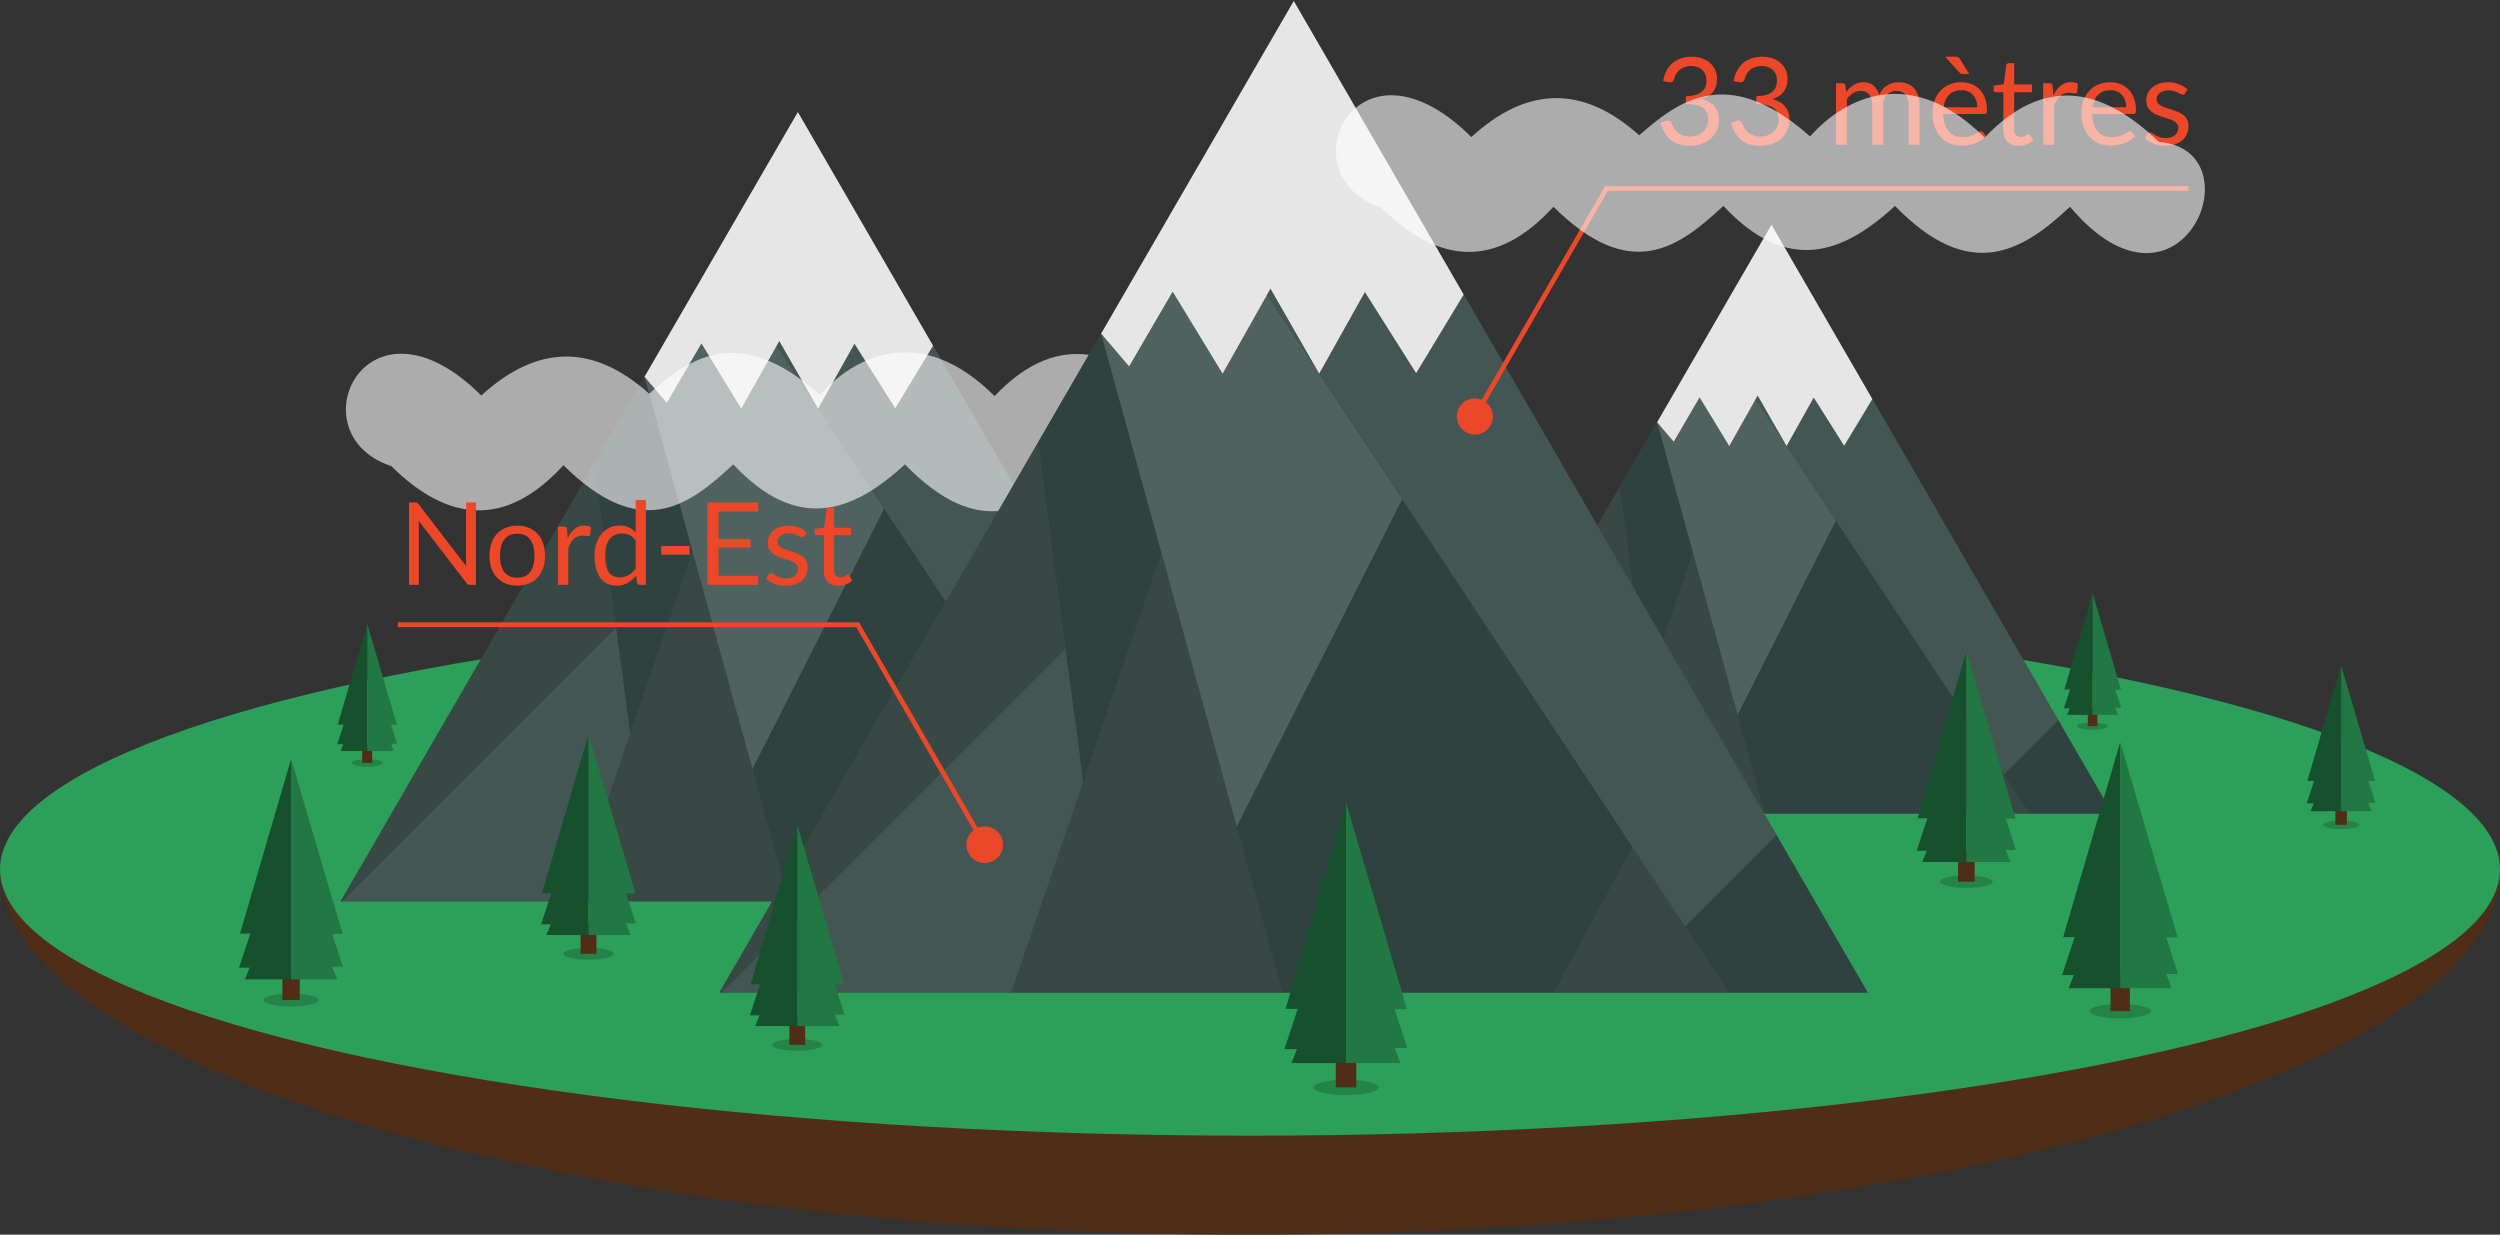 <?xml version="1.0" encoding="UTF-8" standalone="no"?>
<svg
   version="1.1"
   id="svg9697"
   viewBox="0 0 284.272 140.398"
   height="39.623mm"
   width="80.228mm"
   sodipodi:docname="crags-info.svg"
   inkscape:version="1.3.2 (091e20ef0f, 2023-11-25)"
   xmlns:inkscape="http://www.inkscape.org/namespaces/inkscape"
   xmlns:sodipodi="http://sodipodi.sourceforge.net/DTD/sodipodi-0.dtd"
   xmlns="http://www.w3.org/2000/svg"
   xmlns:svg="http://www.w3.org/2000/svg"
   xmlns:rdf="http://www.w3.org/1999/02/22-rdf-syntax-ns#"
   xmlns:cc="http://creativecommons.org/ns#"
   xmlns:dc="http://purl.org/dc/elements/1.1/">
  <rect x="0" y="0" width="284.272" height="140.398" fill="#333333" stroke="none"/>
  <sodipodi:namedview
     id="namedview1"
     pagecolor="#505050"
     bordercolor="#eeeeee"
     borderopacity="1"
     inkscape:showpageshadow="0"
     inkscape:pageopacity="0"
     inkscape:pagecheckerboard="0"
     inkscape:deskcolor="#505050"
     inkscape:document-units="mm"
     inkscape:zoom="2.7772436"
     inkscape:cx="133.94576"
     inkscape:cy="93.618004"
     inkscape:window-width="1920"
     inkscape:window-height="1136"
     inkscape:window-x="0"
     inkscape:window-y="0"
     inkscape:window-maximized="1"
     inkscape:current-layer="svg9697" />
  <defs
     id="defs9699" />
  <g
     id="g7195"
     transform="translate(-53.088,-24.655)">
    <path
       id="path7371"
       d="M 337.36,123.502 H 53.088 c -0.002,22.19 63.636,41.551 142.137,41.551 78.5,-7e-5 142.137,-19.361 142.136,-41.551 z"
       style="opacity:1;fill:#502d16;fill-opacity:1;stroke:none" />
    <ellipse
       ry="30.291"
       rx="142.136"
       cy="123.502"
       cx="195.224"
       id="path7223"
       style="opacity:1;fill:#2ca05a;fill-opacity:1;stroke:none" />
  </g>
  <g
     id="g7264"
     transform="matrix(0.323,0,0,0.323,51.918,-86.37)">
    <path
       style="opacity:1;fill:#374845;fill-rule:evenodd;stroke:none;stroke-width:1px;stroke-linecap:butt;stroke-linejoin:miter;stroke-opacity:1"
       d="m 342.857,553.791 h 240 L 498.418,407.887 462.902,369.732 422.641,416.035 Z"
       id="path7266" />
    <path
       style="fill:#374845;fill-opacity:1;fill-rule:evenodd;stroke:none;stroke-width:1px;stroke-linecap:butt;stroke-linejoin:miter;stroke-opacity:1"
       d="m 403.832,553.791 h 56.719 L 435.246,461.846 Z"
       id="path7268" />
    <path
       style="fill:#30423f;fill-opacity:1;fill-rule:evenodd;stroke:none;stroke-width:1px;stroke-linecap:butt;stroke-linejoin:miter;stroke-opacity:1"
       d="m 422.641,416.035 -13.191,22.777 9.432,70.93 16.365,-47.896 z"
       id="path7270" />
    <path
       style="fill:#374845;fill-opacity:1;fill-rule:evenodd;stroke:none;stroke-width:1px;stroke-linecap:butt;stroke-linejoin:miter;stroke-opacity:1"
       d="m 409.451,438.809 -66.594,114.982 h 0.445 l 71.879,-71.881 z"
       id="path7272" />
    <path
       style="fill:#445653;fill-opacity:1;fill-rule:evenodd;stroke:none;stroke-width:1px;stroke-linecap:butt;stroke-linejoin:miter;stroke-opacity:1"
       d="m 343.301,553.791 h 60.531 l 15.049,-44.049 -3.699,-27.832 z"
       id="path7274" />
    <path
       style="fill:#50625f;fill-opacity:1;fill-rule:evenodd;stroke:none;stroke-width:1px;stroke-linecap:butt;stroke-linejoin:miter;stroke-opacity:1"
       d="m 447.636,393.323 -24.997,22.714 28.365,103.066 34.59,-68.432 z"
       id="path7276" />
    <path
       style="fill:#30423f;fill-opacity:1;fill-rule:evenodd;stroke:none;stroke-width:1px;stroke-linecap:butt;stroke-linejoin:miter;stroke-opacity:1"
       d="m 460.551,553.791 h 56.68 l 16.482,-30.414 -48.119,-72.705 -34.59,68.432 z"
       id="path7278" />
    <path
       style="fill:#374845;fill-opacity:1;fill-rule:evenodd;stroke:none;stroke-width:1px;stroke-linecap:butt;stroke-linejoin:miter;stroke-opacity:1"
       d="m 517.23,553.791 h 36.613 l -20.131,-30.414 z"
       id="path7280" />
    <path
       style="fill:#30423f;fill-opacity:1;fill-rule:evenodd;stroke:none;stroke-width:1px;stroke-linecap:butt;stroke-linejoin:miter;stroke-opacity:1"
       d="m 553.844,553.791 h 29.014 l -19.051,-32.918 -19.105,19.105 z"
       id="path7282" />
    <path
       style="fill:#445653;fill-opacity:1;fill-rule:evenodd;stroke:none;stroke-width:1px;stroke-linecap:butt;stroke-linejoin:miter;stroke-opacity:1"
       d="m 477.768,407.361 -23.622,-4.202 90.556,136.82 19.105,-19.105 -65.389,-112.986 -9.936,16.439 z"
       id="path7284" />
    <path
       style="fill:#e6e6e6;fill-opacity:1;fill-rule:evenodd;stroke:none;stroke-width:1px;stroke-linecap:butt;stroke-linejoin:miter;stroke-opacity:1"
       d="m 498.418,407.887 -35.516,-61.369 -40.264,69.521 5.844,6.859 9.107,-15.625 10.445,17.143 10,-17.768 10.18,17.768 9.553,-17.055 10.715,16.965 z"
       id="path7286" />
  </g>
  <g
     transform="matrix(0.433,0,0,0.433,-109.715,-137.302)"
     id="g7288">
    <path
       id="path7290"
       d="m 342.857,553.791 h 240 L 498.418,407.887 462.902,369.732 422.641,416.035 Z"
       style="opacity:1;fill:#374845;fill-rule:evenodd;stroke:none;stroke-width:1px;stroke-linecap:butt;stroke-linejoin:miter;stroke-opacity:1" />
    <path
       id="path7292"
       d="m 403.832,553.791 h 56.719 L 435.246,461.846 Z"
       style="fill:#374845;fill-opacity:1;fill-rule:evenodd;stroke:none;stroke-width:1px;stroke-linecap:butt;stroke-linejoin:miter;stroke-opacity:1" />
    <path
       id="path7294"
       d="m 422.641,416.035 -13.191,22.777 9.432,70.93 16.365,-47.896 z"
       style="fill:#30423f;fill-opacity:1;fill-rule:evenodd;stroke:none;stroke-width:1px;stroke-linecap:butt;stroke-linejoin:miter;stroke-opacity:1" />
    <path
       id="path7296"
       d="m 409.451,438.809 -66.594,114.982 h 0.445 l 71.879,-71.881 z"
       style="fill:#374845;fill-opacity:1;fill-rule:evenodd;stroke:none;stroke-width:1px;stroke-linecap:butt;stroke-linejoin:miter;stroke-opacity:1" />
    <path
       id="path7298"
       d="m 343.301,553.791 h 60.531 l 15.049,-44.049 -3.699,-27.832 z"
       style="fill:#445653;fill-opacity:1;fill-rule:evenodd;stroke:none;stroke-width:1px;stroke-linecap:butt;stroke-linejoin:miter;stroke-opacity:1" />
    <path
       id="path7300"
       d="m 447.636,393.323 -24.997,22.714 28.365,103.066 34.59,-68.432 z"
       style="fill:#50625f;fill-opacity:1;fill-rule:evenodd;stroke:none;stroke-width:1px;stroke-linecap:butt;stroke-linejoin:miter;stroke-opacity:1" />
    <path
       id="path7302"
       d="m 460.551,553.791 h 56.68 l 16.482,-30.414 -48.119,-72.705 -34.59,68.432 z"
       style="fill:#30423f;fill-opacity:1;fill-rule:evenodd;stroke:none;stroke-width:1px;stroke-linecap:butt;stroke-linejoin:miter;stroke-opacity:1" />
    <path
       id="path7304"
       d="m 517.23,553.791 h 36.613 l -20.131,-30.414 z"
       style="fill:#374845;fill-opacity:1;fill-rule:evenodd;stroke:none;stroke-width:1px;stroke-linecap:butt;stroke-linejoin:miter;stroke-opacity:1" />
    <path
       id="path7306"
       d="m 553.844,553.791 h 29.014 l -19.051,-32.918 -19.105,19.105 z"
       style="fill:#30423f;fill-opacity:1;fill-rule:evenodd;stroke:none;stroke-width:1px;stroke-linecap:butt;stroke-linejoin:miter;stroke-opacity:1" />
    <path
       id="path7308"
       d="m 477.768,407.361 -23.622,-4.202 90.556,136.82 19.105,-19.105 -65.389,-112.986 -9.936,16.439 z"
       style="fill:#445653;fill-opacity:1;fill-rule:evenodd;stroke:none;stroke-width:1px;stroke-linecap:butt;stroke-linejoin:miter;stroke-opacity:1" />
    <path
       id="path7310"
       d="m 498.418,407.887 -35.516,-61.369 -40.264,69.521 5.844,6.859 9.107,-15.625 10.445,17.143 10,-17.768 10.18,17.768 9.553,-17.055 10.715,16.965 z"
       style="fill:#e6e6e6;fill-opacity:1;fill-rule:evenodd;stroke:none;stroke-width:1px;stroke-linecap:butt;stroke-linejoin:miter;stroke-opacity:1" />
  </g>
  <path
     style="fill:#ffffff;fill-opacity:0.592;fill-rule:evenodd;stroke:none;stroke-width:1px;stroke-linecap:butt;stroke-linejoin:miter;stroke-opacity:1"
     d="M 44.5,53.005 C 33.44,49.354 41.664,31.987 54.729,44.973 c 6.362,-5.831 12.723,-5.908 19.085,-0.206 4.198,-3.628 9.874,-8.372 19.428,0.137 3.916,-4.402 11.414,-8.286 19.851,0.132 6.701,-7.045 13.288,-5.816 19.806,0.485 11.379,0.903 2.48,22.291 -10.097,7.379 -5.543,5.219 -11.469,8.598 -19.903,-0.097 -5.976,5.518 -12.265,7.765 -19.515,0 -5.165,4.815 -10.561,8.762 -19.32,0.097 -6.49,7.113 -13.079,6.542 -19.564,0.105 z"
     id="path7179" />
  <g
     id="g7251"
     transform="matrix(0.544,0,0,0.544,-104.706,-188.398)">
    <path
       id="path6248"
       d="m 342.857,553.791 h 240 L 498.418,407.887 462.902,369.732 422.641,416.035 Z"
       style="opacity:1;fill:#374845;fill-rule:evenodd;stroke:none;stroke-width:1px;stroke-linecap:butt;stroke-linejoin:miter;stroke-opacity:1" />
    <path
       id="path6279"
       d="m 403.832,553.791 h 56.719 L 435.246,461.846 Z"
       style="fill:#374845;fill-opacity:1;fill-rule:evenodd;stroke:none;stroke-width:1px;stroke-linecap:butt;stroke-linejoin:miter;stroke-opacity:1" />
    <path
       id="path7095"
       d="m 422.641,416.035 -13.191,22.777 9.432,70.93 16.365,-47.896 z"
       style="fill:#30423f;fill-opacity:1;fill-rule:evenodd;stroke:none;stroke-width:1px;stroke-linecap:butt;stroke-linejoin:miter;stroke-opacity:1" />
    <path
       id="path7097"
       d="m 409.451,438.809 -66.594,114.982 h 0.445 l 71.879,-71.881 z"
       style="fill:#374845;fill-opacity:1;fill-rule:evenodd;stroke:none;stroke-width:1px;stroke-linecap:butt;stroke-linejoin:miter;stroke-opacity:1" />
    <path
       id="path7099"
       d="m 343.301,553.791 h 60.531 l 15.049,-44.049 -3.699,-27.832 z"
       style="fill:#445653;fill-opacity:1;fill-rule:evenodd;stroke:none;stroke-width:1px;stroke-linecap:butt;stroke-linejoin:miter;stroke-opacity:1" />
    <path
       id="path7101"
       d="m 447.636,393.323 -24.997,22.714 28.365,103.066 34.59,-68.432 z"
       style="fill:#50625f;fill-opacity:1;fill-rule:evenodd;stroke:none;stroke-width:1px;stroke-linecap:butt;stroke-linejoin:miter;stroke-opacity:1" />
    <path
       id="path7103"
       d="m 460.551,553.791 h 56.68 l 16.482,-30.414 -48.119,-72.705 -34.59,68.432 z"
       style="fill:#30423f;fill-opacity:1;fill-rule:evenodd;stroke:none;stroke-width:1px;stroke-linecap:butt;stroke-linejoin:miter;stroke-opacity:1" />
    <path
       id="path7107"
       d="m 517.23,553.791 h 36.613 l -20.131,-30.414 z"
       style="fill:#374845;fill-opacity:1;fill-rule:evenodd;stroke:none;stroke-width:1px;stroke-linecap:butt;stroke-linejoin:miter;stroke-opacity:1" />
    <path
       id="path7109"
       d="m 553.844,553.791 h 29.014 l -19.051,-32.918 -19.105,19.105 z"
       style="fill:#30423f;fill-opacity:1;fill-rule:evenodd;stroke:none;stroke-width:1px;stroke-linecap:butt;stroke-linejoin:miter;stroke-opacity:1" />
    <path
       id="path7111"
       d="m 477.768,407.361 -23.622,-4.202 90.556,136.82 19.105,-19.105 -65.389,-112.986 -9.936,16.439 z"
       style="fill:#445653;fill-opacity:1;fill-rule:evenodd;stroke:none;stroke-width:1px;stroke-linecap:butt;stroke-linejoin:miter;stroke-opacity:1" />
    <path
       id="path6255"
       d="m 498.418,407.887 -35.516,-61.369 -40.264,69.521 5.844,6.859 9.107,-15.625 10.445,17.143 10,-17.768 10.18,17.768 9.553,-17.055 10.715,16.965 z"
       style="fill:#e6e6e6;fill-opacity:1;fill-rule:evenodd;stroke:none;stroke-width:1px;stroke-linecap:butt;stroke-linejoin:miter;stroke-opacity:1" />
  </g>
  <path
     style="fill:none;fill-rule:evenodd;stroke:#ec4728;stroke-width:0.544px;stroke-linecap:butt;stroke-linejoin:miter;stroke-opacity:1"
     d="m 167.699,47.361 14.972,-25.931 h 66.181"
     id="path7351" />
  <path
     style="-inkscape-font-specification:Lato;fill:#ec4728;stroke-width:0.679px"
     d="m 192.351,6.447 q 0.629,0 1.161,0.18 0.532,0.18 0.913,0.512 0.387,0.332 0.601,0.802 0.214,0.47 0.214,1.044 0,0.47 -0.124,0.843 -0.118,0.366 -0.346,0.65 -0.221,0.277 -0.539,0.47 -0.318,0.194 -0.712,0.311 0.968,0.256 1.452,0.857 0.491,0.601 0.491,1.507 0,0.684 -0.263,1.231 -0.256,0.546 -0.705,0.933 -0.449,0.38 -1.051,0.588 -0.595,0.2 -1.279,0.2 -0.788,0 -1.348,-0.194 -0.56,-0.2 -0.947,-0.546 -0.387,-0.346 -0.636,-0.816 -0.249,-0.477 -0.422,-1.03 l 0.532,-0.221 q 0.207,-0.09 0.401,-0.048 0.2,0.041 0.29,0.228 0.09,0.194 0.221,0.463 0.138,0.27 0.373,0.518 0.235,0.249 0.595,0.422 0.366,0.173 0.926,0.173 0.518,0 0.906,-0.166 0.394,-0.173 0.65,-0.442 0.263,-0.27 0.394,-0.601 0.131,-0.332 0.131,-0.657 0,-0.401 -0.104,-0.733 -0.104,-0.332 -0.387,-0.574 -0.283,-0.242 -0.781,-0.38 -0.491,-0.138 -1.265,-0.138 v -0.892 q 0.636,-0.007 1.078,-0.138 0.449,-0.131 0.726,-0.359 0.283,-0.228 0.408,-0.546 0.131,-0.318 0.131,-0.705 0,-0.429 -0.138,-0.747 -0.131,-0.318 -0.366,-0.525 -0.235,-0.207 -0.56,-0.311 -0.318,-0.104 -0.691,-0.104 -0.373,0 -0.698,0.111 -0.318,0.111 -0.567,0.311 -0.242,0.194 -0.408,0.463 -0.166,0.27 -0.235,0.595 -0.09,0.242 -0.228,0.325 -0.131,0.076 -0.387,0.041 l -0.643,-0.111 q 0.097,-0.677 0.373,-1.196 0.277,-0.525 0.698,-0.878 0.429,-0.353 0.975,-0.532 0.553,-0.187 1.189,-0.187 z m 8.019,0 q 0.629,0 1.161,0.18 0.532,0.18 0.913,0.512 0.387,0.332 0.601,0.802 0.214,0.47 0.214,1.044 0,0.47 -0.124,0.843 -0.118,0.366 -0.346,0.65 -0.221,0.277 -0.539,0.47 -0.318,0.194 -0.712,0.311 0.968,0.256 1.452,0.857 0.491,0.601 0.491,1.507 0,0.684 -0.263,1.231 -0.256,0.546 -0.705,0.933 -0.449,0.38 -1.051,0.588 -0.595,0.2 -1.279,0.2 -0.788,0 -1.348,-0.194 -0.56,-0.2 -0.947,-0.546 -0.387,-0.346 -0.636,-0.816 -0.249,-0.477 -0.422,-1.03 l 0.532,-0.221 q 0.207,-0.09 0.401,-0.048 0.2,0.041 0.29,0.228 0.09,0.194 0.221,0.463 0.138,0.27 0.373,0.518 0.235,0.249 0.595,0.422 0.366,0.173 0.926,0.173 0.518,0 0.906,-0.166 0.394,-0.173 0.65,-0.442 0.263,-0.27 0.394,-0.601 0.131,-0.332 0.131,-0.657 0,-0.401 -0.104,-0.733 -0.104,-0.332 -0.387,-0.574 -0.283,-0.242 -0.781,-0.38 -0.491,-0.138 -1.265,-0.138 v -0.892 q 0.636,-0.007 1.078,-0.138 0.449,-0.131 0.726,-0.359 0.283,-0.228 0.408,-0.546 0.131,-0.318 0.131,-0.705 0,-0.429 -0.138,-0.747 -0.131,-0.318 -0.366,-0.525 -0.235,-0.207 -0.56,-0.311 -0.318,-0.104 -0.691,-0.104 -0.373,0 -0.698,0.111 -0.318,0.111 -0.567,0.311 -0.242,0.194 -0.408,0.463 -0.166,0.27 -0.235,0.595 -0.09,0.242 -0.228,0.325 -0.131,0.076 -0.387,0.041 l -0.643,-0.111 q 0.097,-0.677 0.373,-1.196 0.277,-0.525 0.698,-0.878 0.429,-0.353 0.975,-0.532 0.553,-0.187 1.189,-0.187 z m 8.399,10.017 V 9.461 h 0.74 q 0.263,0 0.325,0.256 l 0.09,0.719 q 0.387,-0.477 0.871,-0.781 0.484,-0.304 1.12,-0.304 0.705,0 1.141,0.394 0.442,0.394 0.636,1.065 0.152,-0.38 0.387,-0.657 0.242,-0.277 0.539,-0.456 0.297,-0.18 0.629,-0.263 0.339,-0.083 0.684,-0.083 0.553,0 0.982,0.18 0.436,0.173 0.733,0.512 0.304,0.339 0.463,0.836 0.159,0.491 0.159,1.127 v 4.459 h -1.237 v -4.459 q 0,-0.823 -0.359,-1.244 -0.359,-0.429 -1.037,-0.429 -0.304,0 -0.581,0.111 -0.27,0.104 -0.477,0.311 -0.207,0.207 -0.332,0.525 -0.118,0.311 -0.118,0.726 v 4.459 h -1.237 v -4.459 q 0,-0.843 -0.339,-1.258 -0.339,-0.415 -0.989,-0.415 -0.456,0 -0.843,0.249 -0.387,0.242 -0.712,0.664 v 5.219 z m 10.971,0 z m 3.27,-7.114 q 0.629,0 1.161,0.214 0.539,0.207 0.926,0.608 0.394,0.394 0.615,0.982 0.221,0.581 0.221,1.327 0,0.29 -0.062,0.387 -0.062,0.097 -0.235,0.097 h -4.68 q 0.014,0.664 0.18,1.154 0.166,0.491 0.456,0.823 0.29,0.325 0.691,0.491 0.401,0.159 0.899,0.159 0.463,0 0.795,-0.104 0.339,-0.111 0.581,-0.235 0.242,-0.124 0.401,-0.228 0.166,-0.111 0.283,-0.111 0.152,0 0.235,0.118 l 0.346,0.449 q -0.228,0.277 -0.546,0.484 -0.318,0.2 -0.684,0.332 -0.359,0.131 -0.747,0.194 -0.387,0.069 -0.767,0.069 -0.726,0 -1.341,-0.242 -0.608,-0.249 -1.058,-0.719 -0.442,-0.477 -0.691,-1.175 -0.249,-0.698 -0.249,-1.604 0,-0.733 0.221,-1.369 0.228,-0.636 0.65,-1.099 0.422,-0.47 1.03,-0.733 0.608,-0.27 1.369,-0.27 z m 0.028,0.906 q -0.892,0 -1.403,0.518 -0.512,0.512 -0.636,1.424 h 3.83 q 0,-0.429 -0.124,-0.781 -0.118,-0.359 -0.353,-0.615 -0.228,-0.263 -0.56,-0.401 -0.332,-0.145 -0.754,-0.145 z m -0.691,-3.809 q 0.228,0 0.339,0.076 0.111,0.069 0.207,0.228 l 1.03,1.673 h -0.705 q -0.145,0 -0.235,-0.041 -0.09,-0.048 -0.187,-0.152 L 221.178,6.447 Z m 7.176,10.128 q -0.83,0 -1.279,-0.463 -0.442,-0.463 -0.442,-1.334 v -4.286 h -0.843 q -0.111,0 -0.187,-0.062 -0.076,-0.069 -0.076,-0.207 V 9.731 l 1.148,-0.145 0.283,-2.164 q 0.021,-0.104 0.09,-0.166 0.076,-0.069 0.194,-0.069 h 0.622 v 2.413 h 2.026 v 0.892 h -2.026 v 4.203 q 0,0.442 0.214,0.657 0.214,0.214 0.553,0.214 0.194,0 0.332,-0.048 0.145,-0.055 0.249,-0.118 0.104,-0.062 0.173,-0.111 0.076,-0.055 0.131,-0.055 0.097,0 0.173,0.118 l 0.359,0.588 q -0.318,0.297 -0.767,0.47 -0.449,0.166 -0.926,0.166 z m 2.807,-0.111 V 9.461 h 0.705 q 0.2,0 0.277,0.076 0.076,0.076 0.104,0.263 l 0.076,1.065 q 0.332,-0.719 0.816,-1.12 0.491,-0.408 1.189,-0.408 0.221,0 0.422,0.048 0.207,0.048 0.366,0.152 l -0.09,0.919 q -0.042,0.173 -0.207,0.173 -0.097,0 -0.283,-0.041 -0.187,-0.041 -0.422,-0.041 -0.332,0 -0.595,0.104 -0.263,0.097 -0.47,0.29 -0.2,0.187 -0.359,0.463 -0.159,0.277 -0.29,0.636 v 4.424 z m 7.618,-7.114 q 0.629,0 1.161,0.214 0.539,0.207 0.926,0.608 0.394,0.394 0.615,0.982 0.221,0.581 0.221,1.327 0,0.29 -0.062,0.387 -0.062,0.097 -0.235,0.097 h -4.68 q 0.014,0.664 0.18,1.154 0.166,0.491 0.456,0.823 0.29,0.325 0.691,0.491 0.401,0.159 0.899,0.159 0.463,0 0.795,-0.104 0.339,-0.111 0.581,-0.235 0.242,-0.124 0.401,-0.228 0.166,-0.111 0.283,-0.111 0.152,0 0.235,0.118 l 0.346,0.449 q -0.228,0.277 -0.546,0.484 -0.318,0.2 -0.684,0.332 -0.359,0.131 -0.747,0.194 -0.387,0.069 -0.767,0.069 -0.726,0 -1.341,-0.242 -0.608,-0.249 -1.058,-0.719 -0.442,-0.477 -0.691,-1.175 -0.249,-0.698 -0.249,-1.604 0,-0.733 0.221,-1.369 0.228,-0.636 0.65,-1.099 0.422,-0.47 1.03,-0.733 0.608,-0.27 1.369,-0.27 z m 0.028,0.906 q -0.892,0 -1.403,0.518 -0.512,0.512 -0.636,1.424 h 3.83 q 0,-0.429 -0.124,-0.781 -0.118,-0.359 -0.353,-0.615 -0.228,-0.263 -0.56,-0.401 -0.332,-0.145 -0.754,-0.145 z m 8.482,0.359 q -0.083,0.152 -0.256,0.152 -0.104,0 -0.235,-0.076 -0.131,-0.076 -0.325,-0.166 -0.187,-0.097 -0.449,-0.173 -0.263,-0.083 -0.622,-0.083 -0.311,0 -0.56,0.083 -0.249,0.076 -0.429,0.214 -0.173,0.138 -0.27,0.325 -0.09,0.18 -0.09,0.394 0,0.27 0.152,0.449 0.159,0.18 0.415,0.311 0.256,0.131 0.581,0.235 0.325,0.097 0.664,0.214 0.346,0.111 0.671,0.249 0.325,0.138 0.581,0.346 0.256,0.207 0.408,0.512 0.159,0.297 0.159,0.719 0,0.484 -0.173,0.899 -0.173,0.408 -0.512,0.712 -0.339,0.297 -0.83,0.47 -0.491,0.173 -1.134,0.173 -0.733,0 -1.327,-0.235 -0.595,-0.242 -1.009,-0.615 l 0.29,-0.47 q 0.055,-0.09 0.131,-0.138 0.076,-0.048 0.194,-0.048 0.124,0 0.263,0.097 0.138,0.097 0.332,0.214 0.2,0.118 0.484,0.214 0.283,0.097 0.705,0.097 0.359,0 0.629,-0.09 0.27,-0.097 0.449,-0.256 0.18,-0.159 0.263,-0.366 0.09,-0.207 0.09,-0.442 0,-0.29 -0.159,-0.477 -0.152,-0.194 -0.408,-0.325 -0.256,-0.138 -0.588,-0.235 -0.325,-0.104 -0.671,-0.214 -0.339,-0.111 -0.671,-0.249 -0.325,-0.145 -0.581,-0.359 -0.256,-0.214 -0.415,-0.525 -0.152,-0.318 -0.152,-0.767 0,-0.401 0.166,-0.767 0.166,-0.373 0.484,-0.65 0.318,-0.283 0.781,-0.449 0.463,-0.166 1.058,-0.166 0.691,0 1.237,0.221 0.553,0.214 0.954,0.595 z"
     id="text7353"
     aria-label="33 mètres" />
  <circle
     style="fill:#ec4728;fill-opacity:1;stroke:none;stroke-width:0.544"
     id="path7377"
     cx="167.699"
     cy="47.361"
     r="2.053" />
  <path
     id="path6373"
     d="M 111.969,96.057 97.524,71.036 H 45.234"
     style="fill:none;fill-rule:evenodd;stroke:#ec4728;stroke-width:0.544px;stroke-linecap:butt;stroke-linejoin:miter;stroke-opacity:1" />
  <circle
     r="2.084"
     cy="96.057"
     cx="111.969"
     id="circle6375"
     style="fill:#ec4728;fill-opacity:1;stroke:none;stroke-width:0.544" />
  <path
     d="m 47.165,57.126 q 0.085,0 0.144,0.013 0.059,0.006 0.105,0.033 0.046,0.02 0.092,0.065 0.046,0.039 0.098,0.105 l 5.426,7.062 q -0.013,-0.17 -0.026,-0.327 -0.006,-0.164 -0.006,-0.308 v -6.643 h 1.113 v 9.379 h -0.635 q -0.151,0 -0.255,-0.052 -0.098,-0.052 -0.196,-0.177 L 47.596,59.214 q 0.013,0.164 0.02,0.321 0.006,0.157 0.006,0.288 v 6.682 h -1.113 v -9.379 h 0.655 z m 11.657,2.644 q 0.727,0 1.309,0.242 0.583,0.242 0.995,0.687 0.412,0.445 0.628,1.08 0.223,0.628 0.223,1.407 0,0.785 -0.223,1.414 -0.216,0.628 -0.628,1.073 -0.412,0.445 -0.995,0.687 -0.583,0.236 -1.309,0.236 -0.733,0 -1.322,-0.236 -0.583,-0.242 -0.995,-0.687 -0.412,-0.445 -0.635,-1.073 -0.216,-0.628 -0.216,-1.414 0,-0.779 0.216,-1.407 0.223,-0.635 0.635,-1.08 0.412,-0.445 0.995,-0.687 0.589,-0.242 1.322,-0.242 z m 0,5.917 q 0.982,0 1.466,-0.655 0.484,-0.661 0.484,-1.839 0,-1.185 -0.484,-1.846 -0.484,-0.661 -1.466,-0.661 -0.497,0 -0.87,0.17 -0.367,0.17 -0.615,0.491 -0.242,0.321 -0.367,0.792 -0.118,0.465 -0.118,1.054 0,1.178 0.484,1.839 0.491,0.655 1.486,0.655 z m 4.627,0.818 v -6.63 h 0.668 q 0.19,0 0.262,0.072 0.072,0.072 0.098,0.249 l 0.072,1.008 q 0.314,-0.681 0.772,-1.06 0.465,-0.386 1.126,-0.386 0.209,0 0.399,0.046 0.196,0.046 0.347,0.144 l -0.085,0.87 q -0.039,0.164 -0.196,0.164 -0.092,0 -0.268,-0.039 -0.177,-0.039 -0.399,-0.039 -0.314,0 -0.563,0.098 -0.249,0.092 -0.445,0.275 -0.19,0.177 -0.34,0.439 -0.151,0.262 -0.275,0.602 v 4.189 z m 9.301,0 q -0.249,0 -0.314,-0.242 l -0.105,-0.805 q -0.425,0.517 -0.975,0.831 -0.543,0.308 -1.25,0.308 -0.569,0 -1.034,-0.216 -0.465,-0.223 -0.792,-0.648 -0.327,-0.425 -0.504,-1.06 -0.177,-0.635 -0.177,-1.46 0,-0.733 0.196,-1.361 0.196,-0.635 0.563,-1.1 0.367,-0.465 0.897,-0.727 0.537,-0.268 1.204,-0.268 0.609,0 1.041,0.209 0.439,0.203 0.779,0.576 v -3.678 h 1.165 v 9.641 z m -2.265,-0.851 q 0.576,0 1.001,-0.262 0.432,-0.262 0.792,-0.74 v -3.201 q -0.327,-0.432 -0.707,-0.609 -0.38,-0.177 -0.851,-0.177 -0.923,0 -1.42,0.661 -0.497,0.661 -0.497,1.885 0,0.648 0.111,1.113 0.111,0.458 0.327,0.759 0.216,0.295 0.53,0.432 0.314,0.137 0.713,0.137 z m 4.699,-3.567 h 3.233 v 0.988 h -3.233 z m 11.022,-4.961 v 1.034 h -4.51 v 3.115 h 3.652 v 0.995 h -3.652 v 3.201 h 4.516 l -0.006,1.034 h -5.779 v -9.379 z m 5.262,3.842 q -0.079,0.144 -0.242,0.144 -0.098,0 -0.223,-0.072 -0.124,-0.072 -0.308,-0.157 -0.177,-0.092 -0.425,-0.164 -0.249,-0.079 -0.589,-0.079 -0.295,0 -0.53,0.079 -0.236,0.072 -0.406,0.203 -0.164,0.131 -0.255,0.308 -0.085,0.17 -0.085,0.373 0,0.255 0.144,0.425 0.151,0.17 0.393,0.295 0.242,0.124 0.55,0.223 0.308,0.092 0.628,0.203 0.327,0.105 0.635,0.236 0.308,0.131 0.55,0.327 0.242,0.196 0.386,0.484 0.151,0.281 0.151,0.681 0,0.458 -0.164,0.851 -0.164,0.386 -0.484,0.674 -0.321,0.281 -0.785,0.445 -0.465,0.164 -1.073,0.164 -0.694,0 -1.257,-0.223 -0.563,-0.229 -0.956,-0.583 l 0.275,-0.445 q 0.052,-0.085 0.124,-0.131 0.072,-0.046 0.183,-0.046 0.118,0 0.249,0.092 0.131,0.092 0.314,0.203 0.19,0.111 0.458,0.203 0.268,0.092 0.668,0.092 0.34,0 0.596,-0.085 0.255,-0.092 0.425,-0.242 0.17,-0.151 0.249,-0.347 0.085,-0.196 0.085,-0.419 0,-0.275 -0.151,-0.452 -0.144,-0.183 -0.386,-0.308 -0.242,-0.131 -0.556,-0.223 -0.308,-0.098 -0.635,-0.203 -0.321,-0.105 -0.635,-0.236 -0.308,-0.137 -0.55,-0.34 -0.242,-0.203 -0.393,-0.497 -0.144,-0.301 -0.144,-0.727 0,-0.38 0.157,-0.727 0.157,-0.353 0.458,-0.615 0.301,-0.268 0.74,-0.425 0.439,-0.157 1.001,-0.157 0.655,0 1.172,0.209 0.524,0.203 0.903,0.563 z m 3.842,5.642 q -0.785,0 -1.211,-0.439 -0.419,-0.439 -0.419,-1.263 v -4.058 h -0.798 q -0.105,0 -0.177,-0.059 -0.072,-0.065 -0.072,-0.196 v -0.465 l 1.086,-0.137 0.268,-2.049 q 0.02,-0.098 0.085,-0.157 0.072,-0.065 0.183,-0.065 h 0.589 v 2.284 h 1.918 v 0.844 h -1.918 v 3.979 q 0,0.419 0.203,0.622 0.203,0.203 0.524,0.203 0.183,0 0.314,-0.046 0.137,-0.052 0.236,-0.111 0.098,-0.059 0.164,-0.105 0.072,-0.052 0.124,-0.052 0.092,0 0.164,0.111 l 0.34,0.556 q -0.301,0.281 -0.727,0.445 -0.425,0.157 -0.877,0.157 z"
     id="text6377"
     style="-inkscape-font-specification:Lato;fill:#ec4728;stroke-width:0.643px"
     aria-label="Nord-Est" />
  <path
     id="path7183"
     d="m 157.078,23.616 c -11.061,-3.651 -2.836,-21.018 10.229,-8.032 6.362,-5.831 12.723,-5.908 19.085,-0.206 4.198,-3.628 9.874,-8.372 19.428,0.137 3.916,-4.402 11.414,-8.286 19.851,0.132 6.701,-7.045 13.288,-5.816 19.806,0.485 11.379,0.903 2.48,22.291 -10.097,7.379 -5.543,5.219 -11.469,8.598 -19.903,-0.097 -5.976,5.518 -12.265,7.765 -19.515,0 -5.165,4.815 -10.561,8.762 -19.32,0.097 -6.49,7.113 -13.079,6.542 -19.564,0.105 z"
     style="fill:#ffffff;fill-opacity:0.592;fill-rule:evenodd;stroke:none;stroke-width:1px;stroke-linecap:butt;stroke-linejoin:miter;stroke-opacity:1" />
  <g
     transform="matrix(0.659,0,0,0.659,32.234,16)"
     id="use7144">
    <ellipse
       style="fill:#000000;fill-opacity:0.187;stroke:none"
       id="ellipse9979"
       cx="290.379"
       cy="127.854"
       rx="4.546"
       ry="1.069" />
    <path
       style="fill:#502d16;fill-rule:evenodd;stroke:none;stroke-width:1px;stroke-linecap:butt;stroke-linejoin:miter;stroke-opacity:1"
       d="m 288.951,127.854 h 2.855 v -5.286 h -2.855 z"
       id="path9981" />
    <path
       style="fill:#16502d;fill-rule:evenodd;stroke:none;stroke-width:1px;stroke-linecap:butt;stroke-linejoin:miter;stroke-opacity:1"
       d="m 290.379,88.135 -8.419,28.782 h 1.695 l -1.856,5.609 h 1.745 l -0.78,1.937 h 7.615 z"
       id="path9983" />
    <path
       style="fill:#217844;fill-rule:evenodd;stroke:none;stroke-width:1px;stroke-linecap:butt;stroke-linejoin:miter;stroke-opacity:1"
       d="m 290.379,88.135 v 36.328 h 7.602 l -0.807,-2.098 h 1.735 l -1.735,-5.407 h 1.695 z"
       id="path9985" />
  </g>
  <g
     transform="matrix(0.816,0,0,0.816,-83.897,19.318)"
     id="use7148">
    <ellipse
       style="fill:#000000;fill-opacity:0.187;stroke:none"
       id="ellipse9949"
       cx="290.379"
       cy="127.854"
       rx="4.546"
       ry="1.069" />
    <path
       style="fill:#502d16;fill-rule:evenodd;stroke:none;stroke-width:1px;stroke-linecap:butt;stroke-linejoin:miter;stroke-opacity:1"
       d="m 288.951,127.854 h 2.855 v -5.286 h -2.855 z"
       id="path9951" />
    <path
       style="fill:#16502d;fill-rule:evenodd;stroke:none;stroke-width:1px;stroke-linecap:butt;stroke-linejoin:miter;stroke-opacity:1"
       d="m 290.379,88.135 -8.419,28.782 h 1.695 l -1.856,5.609 h 1.745 l -0.78,1.937 h 7.615 z"
       id="path9953" />
    <path
       style="fill:#217844;fill-rule:evenodd;stroke:none;stroke-width:1px;stroke-linecap:butt;stroke-linejoin:miter;stroke-opacity:1"
       d="m 290.379,88.135 v 36.328 h 7.602 l -0.807,-2.098 h 1.735 l -1.735,-5.407 h 1.695 z"
       id="path9955" />
  </g>
  <g
     transform="matrix(0.381,0,0,0.381,127.313,33.865)"
     id="use7150">
    <ellipse
       style="fill:#000000;fill-opacity:0.187;stroke:none"
       id="ellipse9969"
       cx="290.379"
       cy="127.854"
       rx="4.546"
       ry="1.069" />
    <path
       style="fill:#502d16;fill-rule:evenodd;stroke:none;stroke-width:1px;stroke-linecap:butt;stroke-linejoin:miter;stroke-opacity:1"
       d="m 288.951,127.854 h 2.855 v -5.286 h -2.855 z"
       id="path9971" />
    <path
       style="fill:#16502d;fill-rule:evenodd;stroke:none;stroke-width:1px;stroke-linecap:butt;stroke-linejoin:miter;stroke-opacity:1"
       d="m 290.379,88.135 -8.419,28.782 h 1.695 l -1.856,5.609 h 1.745 l -0.78,1.937 h 7.615 z"
       id="path9973" />
    <path
       style="fill:#217844;fill-rule:evenodd;stroke:none;stroke-width:1px;stroke-linecap:butt;stroke-linejoin:miter;stroke-opacity:1"
       d="m 290.379,88.135 v 36.328 h 7.602 l -0.807,-2.098 h 1.735 l -1.735,-5.407 h 1.695 z"
       id="path9975" />
  </g>
  <g
     transform="matrix(0.629,0,0,0.629,-91.989,38.388)"
     id="use7154">
    <ellipse
       style="fill:#000000;fill-opacity:0.187;stroke:none"
       id="ellipse9939"
       cx="290.379"
       cy="127.854"
       rx="4.546"
       ry="1.069" />
    <path
       style="fill:#502d16;fill-rule:evenodd;stroke:none;stroke-width:1px;stroke-linecap:butt;stroke-linejoin:miter;stroke-opacity:1"
       d="m 288.951,127.854 h 2.855 v -5.286 h -2.855 z"
       id="path9941" />
    <path
       style="fill:#16502d;fill-rule:evenodd;stroke:none;stroke-width:1px;stroke-linecap:butt;stroke-linejoin:miter;stroke-opacity:1"
       d="m 290.379,88.135 -8.419,28.782 h 1.695 l -1.856,5.609 h 1.745 l -0.78,1.937 h 7.615 z"
       id="path9943" />
    <path
       style="fill:#217844;fill-rule:evenodd;stroke:none;stroke-width:1px;stroke-linecap:butt;stroke-linejoin:miter;stroke-opacity:1"
       d="m 290.379,88.135 v 36.328 h 7.602 l -0.807,-2.098 h 1.735 l -1.735,-5.407 h 1.695 z"
       id="path9945" />
  </g>
  <g
     transform="matrix(0.629,0,0,0.629,-115.728,28.034)"
     id="use7156">
    <ellipse
       style="fill:#000000;fill-opacity:0.187;stroke:none"
       id="ellipse9929"
       cx="290.379"
       cy="127.854"
       rx="4.546"
       ry="1.069" />
    <path
       style="fill:#502d16;fill-rule:evenodd;stroke:none;stroke-width:1px;stroke-linecap:butt;stroke-linejoin:miter;stroke-opacity:1"
       d="m 288.951,127.854 h 2.855 v -5.286 h -2.855 z"
       id="path9931" />
    <path
       style="fill:#16502d;fill-rule:evenodd;stroke:none;stroke-width:1px;stroke-linecap:butt;stroke-linejoin:miter;stroke-opacity:1"
       d="m 290.379,88.135 -8.419,28.782 h 1.695 l -1.856,5.609 h 1.745 l -0.78,1.937 h 7.615 z"
       id="path9933" />
    <path
       style="fill:#217844;fill-rule:evenodd;stroke:none;stroke-width:1px;stroke-linecap:butt;stroke-linejoin:miter;stroke-opacity:1"
       d="m 290.379,88.135 v 36.328 h 7.602 l -0.807,-2.098 h 1.735 l -1.735,-5.407 h 1.695 z"
       id="path9935" />
  </g>
  <g
     transform="matrix(0.398,0,0,0.398,-73.815,35.861)"
     id="use7158">
    <ellipse
       style="fill:#000000;fill-opacity:0.187;stroke:none"
       id="ellipse9909"
       cx="290.379"
       cy="127.854"
       rx="4.546"
       ry="1.069" />
    <path
       style="fill:#502d16;fill-rule:evenodd;stroke:none;stroke-width:1px;stroke-linecap:butt;stroke-linejoin:miter;stroke-opacity:1"
       d="m 288.951,127.854 h 2.855 v -5.286 h -2.855 z"
       id="path9911" />
    <path
       style="fill:#16502d;fill-rule:evenodd;stroke:none;stroke-width:1px;stroke-linecap:butt;stroke-linejoin:miter;stroke-opacity:1"
       d="m 290.379,88.135 -8.419,28.782 h 1.695 l -1.856,5.609 h 1.745 l -0.78,1.937 h 7.615 z"
       id="path9913" />
    <path
       style="fill:#217844;fill-rule:evenodd;stroke:none;stroke-width:1px;stroke-linecap:butt;stroke-linejoin:miter;stroke-opacity:1"
       d="m 290.379,88.135 v 36.328 h 7.602 l -0.807,-2.098 h 1.735 l -1.735,-5.407 h 1.695 z"
       id="path9915" />
  </g>
  <g
     transform="matrix(0.77,0,0,0.77,17.495,16.532)"
     id="use7160">
    <ellipse
       style="fill:#000000;fill-opacity:0.187;stroke:none"
       id="ellipse9899"
       cx="290.379"
       cy="127.854"
       rx="4.546"
       ry="1.069" />
    <path
       style="fill:#502d16;fill-rule:evenodd;stroke:none;stroke-width:1px;stroke-linecap:butt;stroke-linejoin:miter;stroke-opacity:1"
       d="m 288.951,127.854 h 2.855 v -5.286 h -2.855 z"
       id="path9901" />
    <path
       style="fill:#16502d;fill-rule:evenodd;stroke:none;stroke-width:1px;stroke-linecap:butt;stroke-linejoin:miter;stroke-opacity:1"
       d="m 290.379,88.135 -8.419,28.782 h 1.695 l -1.856,5.609 h 1.745 l -0.78,1.937 h 7.615 z"
       id="path9903" />
    <path
       style="fill:#217844;fill-rule:evenodd;stroke:none;stroke-width:1px;stroke-linecap:butt;stroke-linejoin:miter;stroke-opacity:1"
       d="m 290.379,88.135 v 36.328 h 7.602 l -0.807,-2.098 h 1.735 l -1.735,-5.407 h 1.695 z"
       id="path9905" />
  </g>
  <g
     transform="matrix(0.456,0,0,0.456,133.795,35.486)"
     id="use7162">
    <ellipse
       style="fill:#000000;fill-opacity:0.187;stroke:none"
       id="ellipse9959"
       cx="290.379"
       cy="127.854"
       rx="4.546"
       ry="1.069" />
    <path
       style="fill:#502d16;fill-rule:evenodd;stroke:none;stroke-width:1px;stroke-linecap:butt;stroke-linejoin:miter;stroke-opacity:1"
       d="m 288.951,127.854 h 2.855 v -5.286 h -2.855 z"
       id="path9961" />
    <path
       style="fill:#16502d;fill-rule:evenodd;stroke:none;stroke-width:1px;stroke-linecap:butt;stroke-linejoin:miter;stroke-opacity:1"
       d="m 290.379,88.135 -8.419,28.782 h 1.695 l -1.856,5.609 h 1.745 l -0.78,1.937 h 7.615 z"
       id="path9963" />
    <path
       style="fill:#217844;fill-rule:evenodd;stroke:none;stroke-width:1px;stroke-linecap:butt;stroke-linejoin:miter;stroke-opacity:1"
       d="m 290.379,88.135 v 36.328 h 7.602 l -0.807,-2.098 h 1.735 l -1.735,-5.407 h 1.695 z"
       id="path9965" />
  </g>
  <g
     transform="matrix(0.69,0,0,0.69,-167.263,25.489)"
     id="use7200">
    <ellipse
       style="fill:#000000;fill-opacity:0.187;stroke:none"
       id="ellipse9919"
       cx="290.379"
       cy="127.854"
       rx="4.546"
       ry="1.069" />
    <path
       style="fill:#502d16;fill-rule:evenodd;stroke:none;stroke-width:1px;stroke-linecap:butt;stroke-linejoin:miter;stroke-opacity:1"
       d="m 288.951,127.854 h 2.855 v -5.286 h -2.855 z"
       id="path9921" />
    <path
       style="fill:#16502d;fill-rule:evenodd;stroke:none;stroke-width:1px;stroke-linecap:butt;stroke-linejoin:miter;stroke-opacity:1"
       d="m 290.379,88.135 -8.419,28.782 h 1.695 l -1.856,5.609 h 1.745 l -0.78,1.937 h 7.615 z"
       id="path9923" />
    <path
       style="fill:#217844;fill-rule:evenodd;stroke:none;stroke-width:1px;stroke-linecap:butt;stroke-linejoin:miter;stroke-opacity:1"
       d="m 290.379,88.135 v 36.328 h 7.602 l -0.807,-2.098 h 1.735 l -1.735,-5.407 h 1.695 z"
       id="path9925" />
  </g>
</svg>
